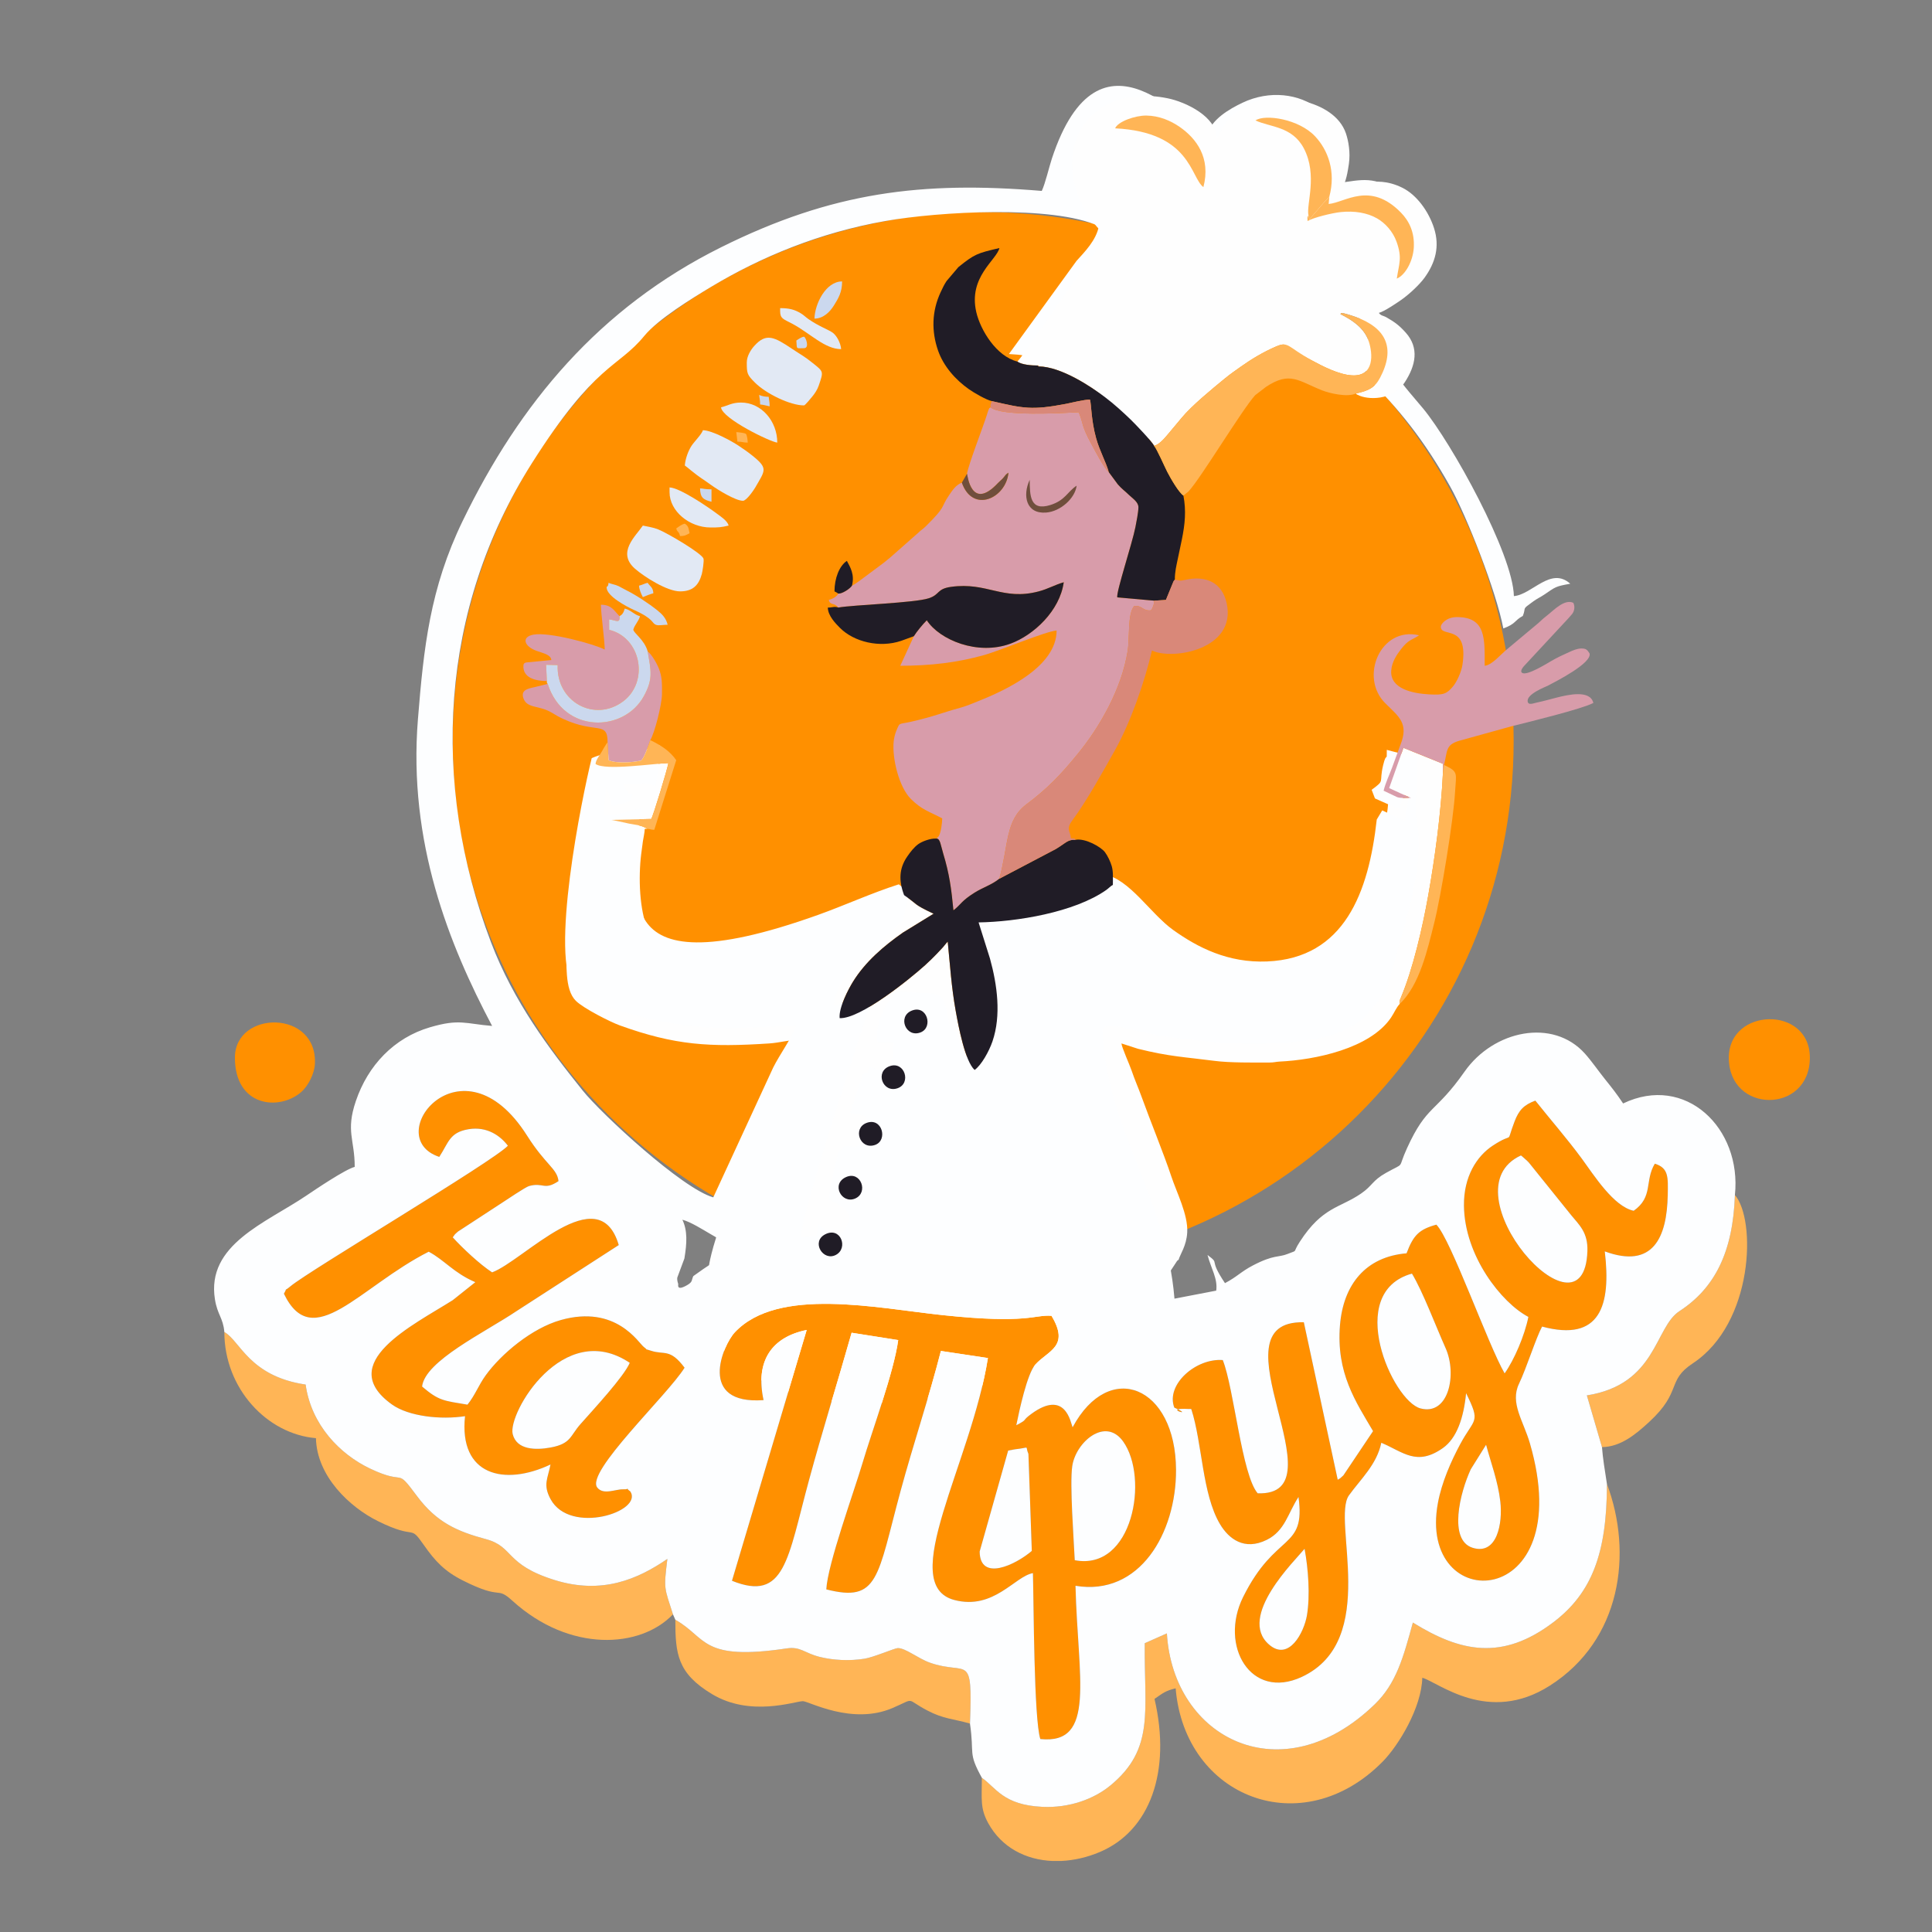 <?xml version="1.0" encoding="UTF-8"?>
<!DOCTYPE svg PUBLIC "-//W3C//DTD SVG 1.1//EN" "http://www.w3.org/Graphics/SVG/1.1/DTD/svg11.dtd">
<!-- Creator: CorelDRAW 2018 (64-Bit) -->
<svg xmlns="http://www.w3.org/2000/svg" xml:space="preserve" width="20.32mm" height="20.32mm" version="1.1"
     style="shape-rendering:geometricPrecision; text-rendering:geometricPrecision; image-rendering:optimizeQuality; fill-rule:evenodd; clip-rule:evenodd"
     viewBox="0 0 2032 2032"
     xmlns:xlink="http://www.w3.org/1999/xlink">
 <rect x="0" y="0" width="2032" height="2032" fill="#808080" stroke="none"/>
 <defs>
  <style type="text/css">
   <![CDATA[
    .fil6 {fill:#201C26}
    .fil3 {fill:#6CA3ED}
    .fil10 {fill:#6F4E3C}
    .fil9 {fill:#CBD8EE}
    .fil5 {fill:#D89CAA}
    .fil7 {fill:#D98879}
    .fil8 {fill:#E2E9F4}
    .fil4 {fill:#FDFEFF}
    .fil1 {fill:#FEFEFE}
    .fil0 {fill:#FF9000}
    .fil2 {fill:#FFB556}
   ]]>
  </style>
 </defs>
 <g id="Слой_x0020_1">
  <g id="_2207366466416">
   <path class="fil0"
         d="M1034.07 223.07c308.14,0 557.93,248.99 557.93,556.13 0,307.14 -249.79,556.14 -557.93,556.14 -308.14,0 -557.94,-249 -557.94,-556.14 0,-307.14 249.8,-556.13 557.94,-556.13z"/>
   <path class="fil1"
         d="M1469.27 838.31c-2.28,1.95 -0.58,1.35 -9.03,1.35 0,23.97 -17.85,93.89 -26.73,113.69 -3.94,8.81 -6.39,16.02 -11.17,23.93 -4.08,6.77 -9.15,15.27 -14.47,20.64 -5.94,5.99 -11.64,12.05 -19.94,15.15 -27.27,10.21 -66.16,12 -93.35,5.36 -45.16,-11.02 -55.35,-35.75 -77.29,-54.09 -11.88,-9.94 -33.24,-30.94 -46.83,-33.68 -2.59,1.4 -4.19,3.44 -6.94,5.38 -33.68,23.68 -94.81,33.52 -134.29,34.11l11.97 37.99c7.63,27.58 12,59.7 2.66,87.06 -3.77,11.04 -11.87,25.18 -18.79,30.14 -10.02,-8.92 -16.95,-45.62 -19.91,-62.17 -4.55,-25.54 -5.8,-46.82 -8.39,-72.82 -2.38,2.39 -3.51,4.38 -5.8,6.77 -2.28,2.39 -3.63,3.91 -5.85,6.23 -3.71,3.87 -7.74,7.8 -12.2,11.84 -16.51,14.93 -68.34,56.75 -89.82,55.65 -1.06,-11.05 9.27,-30.57 13.99,-38.22 13.01,-21.09 32.53,-37.74 52.56,-51.75l32.27 -19.84c-22.19,-10.51 -15.33,-8.76 -31.05,-19.58 -5.58,2.93 -13.74,5.93 -20.42,8.18l-89.45 30.89c-17.25,4.89 -27.36,8.62 -46.75,13.42 -20.68,5.12 -57.09,13.89 -78.47,10.69 -17.37,-2.61 -27.04,-8.76 -34.22,-25.95 -9.08,-21.75 -10.26,-55.3 -7.15,-80.56 0.45,-3.63 1.19,-9.04 1.77,-13.27 0.57,-4.08 1.87,-8.99 1.96,-13.09l2.86 0c-6.71,-4.03 -11.15,-3.93 -19.4,-5.52 -4.12,-0.8 -17.09,-3.95 -19.01,-3.88l42.37 -0.99c2.16,-3.45 17.07,-52.74 18.01,-58.76 -15.06,0.32 -66.03,8.18 -76.58,0.94 -1.98,2.08 -2.15,3.44 -2.84,6.6 -0.6,2.77 -1.02,5.23 -1.48,7.53 -9.72,48.78 -17.7,88.48 -23.32,139.16 -1.07,9.64 -2.91,22.47 -2.85,33.27 0.14,23.6 -2.34,50.49 9.75,62.5 8.05,8 36.39,22.33 46.3,25.9 57.85,20.84 94.13,23.12 157.51,18.91 10.42,-0.69 21.94,-3.98 32.12,-3.98l-15.61 35.55c-2.59,6.51 -4.89,11.21 -7.8,17.27 -6.58,13.67 -16.49,39.62 -23.37,53.85l-16.06 36.1c-5.73,11.35 -19.15,42.98 -22.39,54.84 -1.83,6.7 -4.09,13.17 -6.02,20.06 -6.21,22.23 -4.57,23.14 -7.6,43.55 -2.33,15.71 3.59,38.9 3.59,47.5 2.18,1.22 1.39,-0.6 1.49,2.39 5.33,3.47 12.38,20.61 43.89,41.72 53.96,36.16 135.09,34.37 198.02,21.84 5.45,-1.08 12.41,-3.13 18.31,-3.62l1 -0.94 2.01 0 2 -0.93 2.01 0c0,-1.38 -0.36,-1.09 1,-0.93 12.3,-1.1 53.36,-17.19 66.7,-22.7 43.46,-17.97 78.15,-37.92 113.96,-66.52 11.69,-9.33 24.38,-22.17 33.23,-33.98l6.75 -10.25c1.93,-2.9 0.71,-1.61 2.96,-3.32 1.48,-5.64 8.3,-14.53 9.04,-28.85 0.96,-18.64 -11.22,-41.99 -16.93,-59.32 -7.21,-21.83 -22.57,-59.57 -31.1,-83.24 -3.45,-9.59 -7.03,-17.35 -10.51,-27.61 -2.04,-6.01 -10.32,-24.31 -10.66,-28.45l17.44 5.63c33.63,8.34 48.63,8.55 80.54,12.71 15.99,2.08 40.96,1.78 57.47,1.76 5.5,-0.01 6.48,-0.81 11.01,-1.03 36.82,-1.75 94.98,-13.51 117.13,-46.33 3.49,-5.17 5.23,-10.15 9.2,-14.44 -0.91,-2.07 0.02,-3.9 1.03,-6.3 13.04,-30.85 22.93,-74.64 28.72,-106.97 7.24,-40.41 13.51,-87.26 15.57,-129.06l0.05 -10.06 -41.56 -16.81 -15.02 42.32c7.03,3.09 16.13,7.73 22.93,10.23 -5.18,0.15 -10.83,0.64 -14.73,-0.79z"/>
   <path class="fil2"
         d="M1032.69 1869.83c0,22.27 -2.01,31.77 6.59,47.51 14.15,25.88 39.58,38.71 67.54,39.95l9.08 0c13.55,-0.59 27.46,-3.77 40.79,-9.4 52.82,-22.32 75.38,-84.65 57.58,-161.06 7.99,-5.35 10.9,-8.48 22.23,-11.12 9.59,115.21 133.33,162.96 217.82,77 16.78,-17.06 40.89,-56.92 41.58,-88.12 16.55,4.42 69.1,49.81 134.25,8.25 75.11,-47.91 87.37,-139.21 59.96,-212.06 -0.01,72.45 -15.73,114.63 -56.25,145.37 -53.79,40.81 -97.72,31.44 -147.85,0.38 -10.07,36.8 -17.49,64.07 -40.07,85.94 -97.7,94.66 -212.07,36.22 -218.66,-74.56l-23.27 10.35c-0.76,71.28 10.83,110.78 -35.98,149.49 -17.51,14.48 -43.42,23.94 -71.67,22.61 -41.29,-1.93 -48.73,-20.16 -63.67,-30.53z"/>
   <path class="fil2"
         d="M707.8 1697.89c-9.17,-28.69 -9.84,-26 -5.89,-58.28 -30.99,21.27 -68.68,37.74 -118.58,22.2 -52.45,-16.33 -42.7,-35.05 -72.07,-42.95 -30.83,-8.29 -52.22,-17.86 -72.85,-45.59 -23.41,-31.46 -9.79,-9.96 -49.11,-28.65 -31.93,-15.17 -61.96,-46.11 -67.85,-88.4 -59.51,-8.76 -69.01,-46.24 -85.49,-55.26 0,59.42 44.94,107.37 96.34,111.64 0.9,40.2 35.63,72.55 64.85,87.09 42.32,21.06 32.58,2.28 48.71,25.41 11.69,16.75 21.77,27.53 40.73,37.08 43.16,21.77 34.39,5.17 52.52,21.61 59.81,54.24 134.29,50.19 168.69,14.1z"/>
   <path class="fil2"
         d="M1020.18 1812.77c2.73,-76.33 -2.14,-50.1 -41.99,-63.99 -12.56,-4.37 -25.81,-15.57 -33.97,-15.37 -3.35,0.09 -25.28,9.62 -34.93,11.16 -15.73,2.5 -33.05,1.68 -47.45,-1.99 -15.91,-4.05 -19.87,-11.02 -34.34,-8.86 -90.6,13.49 -83.64,-11.21 -117.21,-30.16 0,35.79 2.09,56.23 38.46,78.16 40.46,24.41 86.85,7.69 95.64,7.51 6.01,-0.13 51.63,25.56 94.35,7.19 25.27,-10.87 12.55,-9.89 36.97,2.8 16.83,8.75 26.55,8.46 44.47,13.55z"/>
   <path class="fil2"
         d="M1684.9 1522.02c19.71,-0.26 35.54,-13.49 49.64,-26.48 35.01,-32.24 17.97,-43.23 45.85,-61.61 64.24,-42.36 66.76,-151.32 44.32,-177.02 -2.02,59.95 -21.21,97.98 -58.42,122.15 -26.04,16.92 -23.89,76.99 -97.28,88.56l15.89 54.4z"/>
   <path class="fil3"
         d="M1371.03 215.13c2.69,8.36 -1.56,1.58 8.76,-6.92 28.48,-52.89 -18.83,-97.13 -70.45,-85.48 0.92,0.59 2.33,0.25 2.89,1.53l12.66 3.67c58.14,12.34 55.93,47.89 46.14,87.2z"/>
   <path class="fil0"
         d="M1372.1 1628.97c3.89,20.99 5.99,49 2.5,69.93 -3,17.93 -19.03,48.98 -39.91,30.76 -33.59,-29.3 27.42,-88.4 37.41,-100.69zm190.91 -109.43c5.03,18.89 12.46,38.25 14.96,59.72 2.64,22.63 -3.29,56.8 -29.18,48.62 -25.61,-8.09 -13.31,-58.01 -1.83,-82.65l16.05 -25.69zm-77.99 -180.02c11.41,18.82 25.1,55.38 35.38,78.32 12.3,27.44 3.36,71.43 -26.45,63.45 -29.44,-7.88 -80.27,-121.93 -8.93,-141.77zm114.64 -124.27c0.79,0.52 1.74,1.39 2.19,1.79l4.17 3.7c0.56,0.55 1.35,1.36 1.91,1.94l44.63 55.44c8.51,10.35 17.7,18.23 17.01,37.83 -3.63,102.73 -150.52,-63.73 -69.91,-100.7zm7.82 169.81c-3.78,19.3 -14.89,45.2 -24.97,59.39 -17.5,-30.21 -56.47,-140.88 -71.79,-156.41 -18.18,4.98 -24.24,11.14 -31.36,30.14 -42.62,3.54 -66.51,32.49 -70.03,75.67 -4.1,50.23 16.59,80.4 34.8,111.34l-31.2 46.55c-4.43,4.04 -2.33,2.35 -5.96,4.59l-35.65 -165.63c-99.71,-2.35 41.74,183.16 -48.55,179.88 -16.74,-19.53 -24.82,-110.12 -36.7,-140.13 -28.27,-2.17 -60.18,25.83 -50.99,49.99 23.88,10.71 -15.16,-0.16 15.36,1.48 0.49,0.02 1.72,-0.13 2.52,0.12 11.68,36.06 11.28,89.23 30.21,121.02 9.15,15.36 25.48,28.18 49.13,16.5 19.27,-9.51 22.16,-27.89 33.4,-45.1 7.74,56.3 -24.03,36.18 -58.28,105.3 -25.32,51.09 8.03,108.87 61.68,83.97 82.64,-38.36 31.25,-165.31 49.67,-190.98 12.11,-16.88 29.27,-32.34 34.04,-55.32 23.15,9.76 37.12,24.94 64.63,5.66 14.85,-10.41 22.05,-32.04 24.53,-57.8 15.81,31.94 8.79,25.63 -6.28,53.8 -9.65,18.03 -19.31,39.95 -23.32,61.46 -22.43,120.06 148.48,115.36 96.72,-62.54 -6.9,-23.74 -21.16,-42.41 -11.47,-62.62 7.99,-16.67 17.64,-47.78 24.28,-60.16 61.4,16.51 72.67,-22.37 65.95,-79.07 50.88,18.75 65.4,-14.84 66.21,-59.3 0.34,-18.8 1.05,-28.37 -13.58,-32.95 -10.96,18.17 -1.37,34.81 -22.23,49.53 -21.07,-4.42 -41.8,-37.44 -54.48,-54.72 -15.45,-21.05 -33.43,-41.58 -48.95,-61.13 -12.07,4.46 -17.32,9.97 -21.9,22.01 -9.98,26.2 1.13,9.53 -22.9,25.34 -16.73,11.02 -30.62,32.39 -30.29,63.09 0.56,53.08 39.69,102.33 67.75,117.03z"/>
   <path class="fil0"
         d="M1065.07 1524.76c0.56,-0.08 1.79,-0.36 2.41,-0.42 17.18,-1.87 10.1,-4.35 14.18,4.8l3.55 102.05c-17.27,14.77 -54.55,32.61 -54.84,0.63l29.97 -106.14 4.73 -0.92zm65.31 116.2c-1.05,-22.41 -5.36,-79.72 -2.65,-98.79 3.56,-25.17 34.67,-52.4 53.52,-26.11 27.46,38.31 10.26,136.6 -50.87,124.9zm-327.3 -168.38c-9.01,-41.47 8.92,-66.38 45.37,-73.77l-78.59 263.79c55.87,22.53 58.48,-22.97 80.99,-105.77 14.05,-51.71 30.3,-103.7 44.85,-155.11l49 7.73c-4.62,33.99 -27.2,94.37 -37.6,129.51 -8.83,29.85 -36.73,106.44 -38.02,132.68 55.28,14.19 53.49,-12.76 78.15,-103.65 13.37,-49.26 29.67,-97.54 42.36,-147.11l49.45 7.45c-17.28,109.84 -96.58,238.4 -35.26,254.5 41.41,10.87 63.69,-25.09 82.61,-28.27 0.91,31.55 0.94,153.14 7.78,174.51 59.04,6.11 39.32,-63.95 36.99,-161.21 67.43,11.28 106,-55.54 105.74,-121.92 -0.36,-88.04 -70.15,-116.72 -108.79,-44.74 -2.04,-4.9 -7.45,-40.28 -43.19,-14.26 -11.31,8.24 -2.71,5.14 -16.03,12.08 3.09,-15.21 11.45,-54.21 19.95,-63.73 13.27,-14.87 36.71,-18.81 17.09,-51.38 -18.45,-1.36 -24.39,8.8 -114.06,-0.67 -69.36,-7.31 -173.32,-30.27 -218.87,17.89 -12.95,13.7 -39.72,76.55 30.08,71.45z"/>
   <path class="fil0"
         d="M662.35 1433.37c-6.08,14.44 -37.76,48.52 -51.91,64.54 -10.9,12.35 -9.8,20.49 -31.19,24.49 -15.87,2.97 -35.89,2.62 -40.01,-14.09 -5.4,-21.91 53.07,-121.88 123.11,-74.94zm-200.34 -216.61c9.85,-14.99 10.66,-25.78 30.81,-29.1 19.77,-3.26 33.71,7.26 41.35,17.37 -15.1,16.28 -208.98,131.37 -228.4,147.6 -8.7,7.26 -2.47,-0.19 -7.16,8.04 30.35,63.14 79.43,-7.31 152.28,-44.19 16.33,8.59 26.54,22.51 49.04,32.05l-23.74 18.91c-41.22,26.12 -124.67,66.17 -64.01,109.69 17.82,12.78 51.77,16.22 76.92,12.34 -6.64,62.34 41.23,73.81 89.88,50.82 -2.65,14.6 -8.3,21.06 0.12,36.51 20.61,37.86 97.48,13.14 83.9,-8.09 -8.09,-5.95 2.92,-2.03 -7.79,-2.31 -7.97,-0.21 -20.51,6.27 -26.99,-1.81 -12.87,-16.06 73.82,-97.15 91.79,-126.1 -15.48,-20.61 -21.24,-13.2 -35.22,-17.83 -8.72,-2.9 -1.68,0.52 -7.67,-3.98 -5.53,-4.15 -29.08,-44.74 -87.38,-28.3 -30.46,8.59 -62.69,35.69 -78.9,58.12 -7.68,10.62 -11.07,20.83 -19.19,30.86 -25.24,-4.26 -29.99,-3.91 -47.72,-19.07 3.03,-26.93 65.71,-56.76 99.4,-79.37l107.44 -69.42c-20.92,-71.39 -100.37,16.7 -133.18,28.71 -12.61,-8.11 -31.67,-25.97 -41.41,-36.83 2.77,-3.71 0.94,-2.03 5.5,-6.09l47.21 -30.82c3.62,-2.33 23.93,-16.06 27.54,-17.05 15.23,-4.17 15.72,4.98 30.98,-5.17 -1.48,-13.37 -13.34,-16.73 -33.11,-47.92 -68.52,-108.04 -154.92,1.68 -92.29,22.43z"/>
   <path class="fil0" d="M1818.3 1112.38c0,59.38 85.23,59.38 85.23,0 0,-54.99 -85.23,-52.79 -85.23,0z"/>
   <path class="fil0"
         d="M247.07 1112.38c0,51.7 46.43,56.25 69.63,36.28 7.57,-6.5 13.92,-19.53 14.47,-29.28 3.28,-57.76 -84.1,-57.16 -84.1,-7z"/>
   <path class="fil4"
         d="M803.08 1472.58c-69.8,5.1 -43.03,-57.75 -30.08,-71.45 45.55,-48.16 149.51,-25.2 218.87,-17.89 89.67,9.47 95.61,-0.69 114.06,0.67 19.62,32.57 -3.82,36.51 -17.09,51.38 -8.5,9.52 -16.86,48.52 -19.95,63.73 13.32,-6.94 4.72,-3.84 16.03,-12.08 35.74,-26.02 41.15,9.36 43.19,14.26 38.64,-71.98 108.43,-43.3 108.79,44.74 0.26,66.38 -38.31,133.2 -105.74,121.92 2.33,97.26 22.05,167.32 -36.99,161.21 -6.84,-21.37 -6.87,-142.96 -7.78,-174.51 -18.92,3.18 -41.2,39.14 -82.61,28.27 -61.32,-16.1 17.98,-144.66 35.26,-254.5l-49.45 -7.45c-12.69,49.57 -28.99,97.85 -42.36,147.11 -24.66,90.89 -22.87,117.84 -78.15,103.65 1.29,-26.24 29.19,-102.83 38.02,-132.68 10.4,-35.14 32.98,-95.52 37.6,-129.51l-49 -7.73c-14.55,51.41 -30.8,103.4 -44.85,155.11 -22.51,82.8 -25.12,128.3 -80.99,105.77l78.59 -263.79c-36.45,7.39 -54.38,32.3 -45.37,73.77zm-73.87 -130.44c-2.09,4.21 -0.38,5.91 -6.28,9.37 -12.32,7.21 -9.2,-1.02 -9.64,-1.23 -0.32,-1.01 -1.39,-3.91 -0.91,-6.67l7.45 -20c2.68,-16.19 3.37,-29.3 -2.13,-40.76 8.94,2.39 21.27,10.27 29.46,15.01l21.1 12.25c7.6,4.62 3.25,1.32 8.73,6.09 -17.55,4.09 -34.94,16.71 -47.78,25.94zm878.27 42.92c-28.06,-14.7 -67.19,-63.95 -67.75,-117.03 -0.33,-30.7 13.56,-52.07 30.29,-63.09 24.03,-15.81 12.92,0.86 22.9,-25.34 4.58,-12.04 9.83,-17.55 21.9,-22.01 15.52,19.55 33.5,40.08 48.95,61.13 12.68,17.28 33.41,50.3 54.48,54.72 20.86,-14.72 11.27,-31.36 22.23,-49.53 14.63,4.58 13.92,14.15 13.58,32.95 -0.81,44.46 -15.33,78.05 -66.21,59.3 6.72,56.7 -4.55,95.58 -65.95,79.07 -6.64,12.38 -16.29,43.49 -24.28,60.16 -9.69,20.21 4.57,38.88 11.47,62.62 51.76,177.9 -119.15,182.6 -96.72,62.54 4.01,-21.51 13.67,-43.43 23.32,-61.46 15.07,-28.17 22.09,-21.86 6.28,-53.8 -2.48,25.76 -9.68,47.39 -24.53,57.8 -27.51,19.28 -41.48,4.1 -64.63,-5.66 -4.77,22.98 -21.93,38.44 -34.04,55.32 -18.42,25.67 32.97,152.62 -49.67,190.98 -53.65,24.9 -87,-32.88 -61.68,-83.97 34.25,-69.12 66.02,-49 58.28,-105.3 -11.24,17.21 -14.13,35.59 -33.4,45.1 -23.65,11.68 -39.98,-1.14 -49.13,-16.5 -18.93,-31.79 -18.53,-84.96 -30.21,-121.02 -0.8,-0.25 -2.03,-0.1 -2.52,-0.12 -30.52,-1.64 8.52,9.23 -15.36,-1.48 -9.19,-24.16 22.72,-52.16 50.99,-49.99 11.88,30.01 19.96,120.6 36.7,140.13 90.29,3.28 -51.16,-182.23 48.55,-179.88l35.65 165.63c3.63,-2.24 1.53,-0.55 5.96,-4.59l31.2 -46.55c-18.21,-30.94 -38.9,-61.11 -34.8,-111.34 3.52,-43.18 27.41,-72.13 70.03,-75.67 7.12,-19 13.18,-25.16 31.36,-30.14 15.32,15.53 54.29,126.2 71.79,156.41 10.08,-14.19 21.19,-40.09 24.97,-59.39zm-930.36 31.62c5.99,4.5 -1.05,1.08 7.67,3.98 13.98,4.63 19.74,-2.78 35.22,17.83 -17.97,28.95 -104.66,110.04 -91.79,126.1 6.48,8.08 19.02,1.6 26.99,1.81 10.71,0.28 -0.3,-3.64 7.79,2.31 13.58,21.23 -63.29,45.95 -83.9,8.09 -8.42,-15.45 -2.77,-21.91 -0.12,-36.51 -48.65,22.99 -96.52,11.52 -89.88,-50.82 -25.15,3.88 -59.1,0.44 -76.92,-12.34 -60.66,-43.52 22.79,-83.57 64.01,-109.69l23.74 -18.91c-22.5,-9.54 -32.71,-23.46 -49.04,-32.05 -72.85,36.88 -121.93,107.33 -152.28,44.19 4.69,-8.23 -1.54,-0.78 7.16,-8.04 19.42,-16.23 213.3,-131.32 228.4,-147.6 -7.64,-10.11 -21.58,-20.63 -41.35,-17.37 -20.15,3.32 -20.96,14.11 -30.81,29.1 -62.63,-20.75 23.77,-130.47 92.29,-22.43 19.77,31.19 31.63,34.55 33.11,47.92 -15.26,10.15 -15.75,1 -30.98,5.17 -3.61,0.99 -23.92,14.72 -27.54,17.05l-47.21 30.82c-4.56,4.06 -2.73,2.38 -5.5,6.09 9.74,10.86 28.8,28.72 41.41,36.83 32.81,-12.01 112.26,-100.1 133.18,-28.71l-107.44 69.42c-33.69,22.61 -96.37,52.44 -99.4,79.37 17.73,15.16 22.48,14.81 47.72,19.07 8.12,-10.03 11.51,-20.24 19.19,-30.86 16.21,-22.43 48.44,-49.53 78.9,-58.12 58.3,-16.44 81.85,24.15 87.38,28.3zm702.67 -1208.47c7.46,9.38 -8.98,11.91 16.05,3.01 12.88,-4.58 1.75,-2.36 13.3,-4.15 12.84,-0.71 24.75,-5.2 38.05,1.17 43.97,21.06 28.25,70.78 9.59,80.29 14.23,-36.47 7.84,-81.53 -45.03,-75.1 -0.97,0.77 -1.3,2 -7.33,4.65l-21.37 7.5c-13.16,5.7 -13.02,10.42 -26.6,11.49l12.26 -19.96c0.33,-1.38 1.55,-1.32 2.32,-1.98 9.79,-39.31 12,-74.86 -46.14,-87.2l-12.66 -3.67c-0.56,-1.28 -1.97,-0.94 -2.89,-1.53 51.62,-11.65 98.93,32.59 70.45,85.48zm-122.07 -22.84c-25.51,-13.25 -17.51,-57.07 -84.89,-57.97 22.86,-28.36 94.67,21.69 84.89,57.97zm-1021.76 1215.59c16.48,9.02 25.98,46.5 85.49,55.26 5.89,42.29 35.92,73.23 67.85,88.4 39.32,18.69 25.7,-2.81 49.11,28.65 20.63,27.73 42.02,37.3 72.85,45.59 29.37,7.9 19.62,26.62 72.07,42.95 49.9,15.54 87.59,-0.93 118.58,-22.2 -3.95,32.28 -3.28,29.59 5.89,58.28l2.49 5.67c33.57,18.95 26.61,43.65 117.21,30.16 14.47,-2.16 18.43,4.81 34.34,8.86 14.4,3.67 31.72,4.49 47.45,1.99 9.65,-1.54 31.58,-11.07 34.93,-11.16 8.16,-0.2 21.41,11 33.97,15.37 39.85,13.89 44.72,-12.34 41.99,63.99 4.82,33.08 -2.39,29.99 12.51,57.06 14.94,10.37 22.38,28.6 63.67,30.53 28.25,1.33 54.16,-8.13 71.67,-22.61 46.81,-38.71 35.22,-78.21 35.98,-149.49l23.27 -10.35c6.59,110.78 120.96,169.22 218.66,74.56 22.58,-21.87 30,-49.14 40.07,-85.94 50.13,31.06 94.06,40.43 147.85,-0.38 40.52,-30.74 56.24,-72.92 56.25,-145.37 -2.1,-13.31 -4.46,-27.99 -5.21,-38.76l-15.89 -54.4c73.39,-11.57 71.24,-71.64 97.28,-88.56 37.21,-24.17 56.4,-62.2 58.42,-122.15 7.4,-70.44 -52.11,-127.77 -117.58,-96.35 -6.97,-10.41 -11.16,-15.66 -19.01,-25.46 -6.71,-8.37 -14.2,-19.2 -21.19,-26.99 -33.61,-37.52 -96.02,-24.63 -126.61,19.05 -30.77,43.94 -39.46,34.45 -60.44,80.37 -10.7,23.43 -0.89,14.14 -22.13,26.04 -14.69,8.23 -14.02,13.4 -26.35,21.83 -22.54,15.41 -40.43,13.76 -64.3,50.58 -8.42,12.98 -1,8.05 -13.02,12.92 -9.28,3.75 -14.11,0.45 -36.21,11.96 -12.87,6.71 -16.37,11.75 -29.49,18.69 -18.48,-27.6 -4.2,-18.96 -18.38,-29.65 3.86,14.56 10.92,24.94 9.17,37.52l-43.91 8.45c-8.71,-107.82 -72.27,-179.43 -75.71,-283.11 5.7,-10.65 36.16,4.31 75.32,8.7 32.75,3.67 56.81,6.61 90.59,6.15 113.93,-1.55 110.64,-36.21 132.96,-53.82 10.06,-48.52 40.82,-121.96 32.24,-176.27 -4.9,-22.43 2.44,-47.11 -0.46,-70.56l-31.63 -8.29c0.11,14.36 -0.19,0.74 -3.86,16.19 -4.59,19.34 2.48,15.11 -12.06,25.82l3.48 9.07 24.98 11.1c1.67,-4.04 2.56,-7.75 3.93,-10.74 4.71,-10.25 2.4,-5.28 8.05,-10.06l-5.5 33.19 -23.83 -10.89 -5.75 9.61c-8.48,76.55 -33.9,145.84 -115.33,149.26 -41.07,1.72 -73.09,-14.73 -98.89,-33.2 -24.14,-17.3 -45.44,-53.4 -72.96,-58.65 -24.33,23.47 -89.82,35.67 -134.86,35.23 -0.26,19.34 36.59,111.93 -8.1,157.65 -7.62,-7.76 -8.19,-16.18 -11.81,-25.83 -11.31,-11.93 -6.28,-8.06 -10.01,-22.42 -6.76,-26.03 -9.01,-16.4 -52.3,-21.53l-11.6 14.31c-4.57,8.33 -9.82,21.34 -9.74,32.03l0.47 7.04 6.77 -0.01 10.33 0.23c-0.13,10.92 -1.47,16.66 -2,23.55 -7.32,8.99 15.62,8.67 -11.96,6.17 -0.15,-0.01 -7.7,-2.83 -11.92,-3.58 -1.86,11.01 -3.11,3.81 -7.06,8.68l-12.79 39.69c0.34,0.05 9.02,1.16 9.82,1.48 13.55,5.39 1.7,-3.9 8.21,6.84l-3.46 21.67c-6.48,5.43 -0.45,0.64 -9.1,5.97l-10.87 -1.46 -7.23 7.34 -7.68 32.05 -2.11 17.05c7.4,4.08 33.95,11.45 13.37,36.13l-8.37 3.21 -5.99 -6.15c-0.99,-0.64 -2.28,-1.39 -3,-1.87 -0.67,-0.45 -2.09,-1.38 -2.76,-1.83 -0.74,-0.5 -3.59,-2.68 -4.51,-3.5 -2.08,15.4 1.31,12.61 -18.43,13.78 4.36,-41.33 80.05,-263.86 79.48,-266.06 -14.65,6.98 -28.51,20.18 -44.79,22.43 5.51,-43.07 50.77,-63.87 72.52,-89.86l7.21 -28.76 -11.2 -8.95c-28.31,9 -57.16,22.22 -84.88,32.13 -234.03,83.71 -186.11,-35.19 -189.26,-91.33l3.13 -21.28c-12.37,3.65 -23.75,7.97 -39.79,7.47l3.19 -30.52 5.95 21.49 18.43 -5.14c7.37,-18.51 3.54,0.39 -2.62,-11.3 -0.52,-1 -1.88,-1.53 -2.33,-3.79 -0.5,-2.51 -1.77,-2.79 -2.46,-4.29 22.56,4.21 16.44,-3.99 34.66,3.36l2.32 -13.55 2.21 -29.4c-12.54,2.6 -24.76,8.21 -35.8,9.21 -17.65,1.59 -18.11,-3.37 -35.78,4.23 -10.47,42.06 -44.58,210.12 -18.12,243.25 12.71,15.92 78.22,31.88 104.84,35.96 52.62,8.07 76.5,3.4 128.23,2.34 -3.45,11.07 -17.26,30.17 -24.06,43.86l-63.02 136.53c-32.52,-9.08 -117.55,-87.65 -137.41,-112.42 -35.19,-43.87 -72.61,-93.28 -96.35,-155.8 -63.81,-168.05 -53.92,-350.89 42.95,-503.86 67.02,-105.84 90.25,-99.79 118.26,-133.97 14.42,-17.61 50.52,-39.71 70.47,-51.69 52.02,-31.23 113.6,-56.87 182.97,-69.13 56.02,-9.9 176.55,-16.95 224.68,5.39 -2.87,14.98 -15.05,27.16 -23.51,36.54l-71.13 97.97c14.08,0.98 18.08,0.6 26.94,7.72 47.4,5.54 98.25,58.58 117.72,82.83 8.84,-5.94 21.45,-23.64 30.29,-32.78 24.65,-25.5 66.81,-61.94 104.18,-74.76 10.63,7.02 98.72,68.43 89.54,5.07 -3.63,-25.05 -23.43,-28.97 -32.85,-37.37 16.81,-8.24 30.17,5.61 36.98,17.55 9.88,17.33 2.25,36.02 3.03,55.58 33.54,32.85 60.7,66.2 88.61,116.13 16.94,30.32 48.36,110.08 55.56,148.63 13.68,-5.05 11.14,-8.07 20.53,-13.18 4.03,-10.2 -2.08,-5.77 11.22,-15.45 3.51,-2.56 7.41,-4.33 11.2,-6.89 12.25,-8.26 11.5,-8.63 27.47,-11.5 -20.52,-18.42 -40.05,11.4 -59.3,13.01 -0.99,-44.45 -65.52,-161.05 -95.46,-197.29 -5.84,-7.08 -23.38,-26.96 -26.5,-33.04 -8.98,-17.47 8.09,-21.67 -5.25,-46.34 -9.64,-17.84 -19.39,-17.41 -28.43,-30.91 43.74,-10.19 90.29,-85.2 25.93,-122.28 -23.1,-13.32 -37.96,-5.8 -62.99,-3.72 33.2,-69.18 -35.87,-112.41 -92.75,-85.33 -13.92,6.63 -32.69,17.52 -36.95,33.45 -20.16,-5.38 -113.2,-127.34 -163.57,25.42 -2.81,8.51 -6.89,26.15 -10.59,33.88 -126.03,-10.49 -220.35,1.1 -337.26,59.26 -128.1,63.72 -211.87,164.18 -271.78,287.78 -34.47,71.11 -41.01,133.29 -47.09,208.61 -10.44,129.36 32.74,237.01 78.03,322.6 -28.38,-2.36 -34.33,-7.7 -65.32,1.39 -37.82,11.08 -65.29,40.07 -78.01,77.63 -10.82,31.96 -1.19,40.15 -1.19,69.21 -10.12,2.7 -40.88,23.47 -51.13,30.39 -42.31,28.57 -105.11,51.35 -95.88,108.94 2.63,16.39 8.57,19.24 9.9,34.37z"/>
   <path class="fil4"
         d="M1130.38 1640.96c61.13,11.7 78.33,-86.59 50.87,-124.9 -18.85,-26.29 -49.96,0.94 -53.52,26.11 -2.71,19.07 1.6,76.38 2.65,98.79z"/>
   <path class="fil4"
         d="M1599.66 1215.25c-80.61,36.97 66.28,203.43 69.91,100.7 0.69,-19.6 -8.5,-27.48 -17.01,-37.83l-44.63 -55.44c-0.56,-0.58 -1.35,-1.39 -1.91,-1.94l-4.17 -3.7c-0.45,-0.4 -1.4,-1.27 -2.19,-1.79z"/>
   <path class="fil4"
         d="M1485.02 1339.52c-71.34,19.84 -20.51,133.89 8.93,141.77 29.81,7.98 38.75,-36.01 26.45,-63.45 -10.28,-22.94 -23.97,-59.5 -35.38,-78.32z"/>
   <path class="fil4"
         d="M662.35 1433.37c-70.04,-46.94 -128.51,53.03 -123.11,74.94 4.12,16.71 24.14,17.06 40.01,14.09 21.39,-4 20.29,-12.14 31.19,-24.49 14.15,-16.02 45.83,-50.1 51.91,-64.54z"/>
   <path class="fil4"
         d="M1060.34 1525.68l-29.97 106.14c0.29,31.98 37.57,14.14 54.84,-0.63l-3.55 -102.05c-4.08,-9.15 3,-6.67 -14.18,-4.8 -0.62,0.06 -1.85,0.34 -2.41,0.42l-4.73 0.92z"/>
   <path class="fil4"
         d="M1372.1 1628.97c-9.99,12.29 -71,71.39 -37.41,100.69 20.88,18.22 36.91,-12.83 39.91,-30.76 3.49,-20.93 1.39,-48.94 -2.5,-69.93z"/>
   <path class="fil4"
         d="M1546.96 1545.23c-11.48,24.64 -23.78,74.56 1.83,82.65 25.89,8.18 31.82,-25.99 29.18,-48.62 -2.5,-21.47 -9.93,-40.83 -14.96,-59.72l-16.05 25.69z"/>
   <path class="fil1"
         d="M1070.08 380.25c4.4,3.46 15.27,4.17 21.17,4.17 1.37,-0.22 1,-0.49 1,0.94 24.03,0.22 55.7,21.62 69.88,32.31 9.85,7.43 19.05,15.92 27.3,23.85 3.74,3.59 22.53,23.1 24.33,27.32 5.75,-1.08 12,-9.02 15.75,-13.46 4.59,-5.42 8.82,-10.47 13.26,-15.85 10.69,-12.97 32.13,-30.48 45.65,-41.58 5.41,-4.45 10.52,-7.94 16.74,-12.37 10.86,-7.72 23.52,-15.4 37.04,-21.18 13.22,-5.65 11.72,0.42 37.24,14.45 11.34,6.24 28.8,15.26 42.66,15.96 23.73,1.2 21.81,-22.95 17.44,-35.98 -4.73,-14.13 -17.72,-22.48 -29.8,-28.48 1.72,-1.05 -1.86,-1.27 3.85,-0.77 0.41,0.04 3.39,0.91 3.97,1.1 2.82,0.87 5.58,1.69 8.32,2.69 31.68,11.46 42.31,32.44 25.53,64.1 -5.45,10.28 -11.89,13.43 -25.26,16.38 1.78,1.83 -0.32,0.28 1.94,1.48 10.17,5.41 36.66,6.38 49.62,-13.6 11.13,-17.18 15.27,-35.72 0.84,-51.83 -6.82,-7.6 -11.44,-11.03 -20.1,-16.01 -3.9,-2.24 -5.82,-1.51 -8.23,-4.8 5.44,-1.27 19.64,-10.92 24.06,-14.04 7.61,-5.38 18.66,-15.53 24.08,-23.06 11.33,-15.74 16.11,-32.71 9.9,-52.06 -5.52,-17.21 -18.03,-35.04 -33.61,-42.61 -30.31,-14.71 -51.52,0.81 -62.54,3.38 3.04,-13.03 4.07,-10.88 6.62,-28.49 1.67,-11.49 -0.32,-23.75 -3.2,-32.11 -12.54,-36.29 -74.54,-43.51 -100.03,-31.04 -16.2,7.93 -24.69,14.98 -32.39,30.79 -0.66,1.37 -0.73,1.61 -1.33,2.69l-2.02 2.99c0,-22.45 -32.09,-38.29 -52.04,-42.24 -89.34,-17.68 -129.15,64.87 -76.74,131.94 4.31,5.51 6.87,7.86 12.46,11.61 -1.13,4.26 -19.59,28.87 -22.65,33.5l-35.22 50.04c-4.23,5.64 -7.3,10.77 -11.6,16.47 -6.94,9.21 -16.15,24.37 -23.4,32.85 -0.1,0.12 -0.33,0.37 -0.49,0.55z"/>
   <path class="fil5"
         d="M1017.05 498.24c0.49,1.11 4.38,39.95 32.52,9.83 1.78,-1.91 3.77,-3.31 5.58,-5.42 2.09,-2.44 2.87,-4.11 5.5,-5.46 -2.41,26.65 -37.49,43.29 -49.02,10.45 -6.55,2.57 -10.03,8.21 -13.85,13.83 -8.7,12.8 -2.16,10.46 -24.08,32.08 -2.86,2.82 -4.7,3.66 -7.56,6.48l-29.31 25.85c-2.86,2.22 -4.5,3.91 -7.73,6.31l-24.14 17.97c-3.21,2.15 -5.53,4.24 -8.91,5.81 -2.03,3.26 -10.42,8.7 -14.36,8.36 -1.69,3.33 -6.14,5.65 -10.03,6.69 1.66,6.21 5.77,2.38 10.03,7.96 16.4,-2.88 80.27,-4.79 95.35,-9.8 11.66,-3.89 8.15,-9.87 23.21,-11.95 38.28,-5.3 54.21,14.74 92.09,4.81 10.03,-2.63 17.68,-7.2 26.46,-9.64 -4.12,30 -31.57,55.53 -55.82,64.5 -34.9,12.91 -74.92,-4.04 -88.23,-24.53 -3.88,3.79 -11.02,12.44 -13.6,16.77l-14.29 31.09c31.16,0 60.26,-3.28 88.83,-11.44 16.47,-4.71 63.91,-24.7 75.61,-25.67 0,37.84 -52.93,62.58 -82.21,74.23 -6.3,2.5 -12.13,5.13 -19.06,7.02 -19.37,5.28 -27.5,9.18 -51.53,14.65 -14.19,3.24 -11.84,0.22 -15.98,10.1 -1.19,2.86 -2.24,7.42 -2.56,10.48 -1.86,17.89 5.53,48.3 18.17,60.82 11.58,11.47 18.98,12.97 32.85,20.31 0,4.62 -1.34,15.61 -3.93,19.14l-2.09 2.09c3.93,0 4.38,6.9 7.08,15.79 6.48,21.37 8.53,36.82 10.73,59.61l1.37 -0.97c6.93,-5.81 7.5,-9.13 20.84,-17.52 8.66,-5.46 18.22,-8.29 26.01,-14.64 9.91,-35.28 6.14,-61.44 28.53,-78.25 22.91,-17.2 36.41,-31.56 54.11,-53.22 23.41,-28.63 45.95,-68.3 52.36,-107.8 2.27,-14.02 -0.31,-38.85 6.82,-47.52 8.6,-1.15 8.7,5.43 17.74,4.47 1.83,-2.47 3.03,-5.49 3.62,-10.15l-39.07 -3.45c-1.29,-5.59 15.69,-56.55 19.1,-73.94 0.98,-4.97 3.12,-15.89 3.15,-20.77 0.03,-5.6 -6.03,-9.24 -9.83,-12.94 -4.37,-4.27 -7.68,-6.42 -11.84,-11.22l-9.48 -12.84c-5.53,-5.22 -14.01,-21.68 -18.28,-29.55 -10.82,-19.93 -8.36,-20.98 -12.67,-31.72l-0.88 -1.72c-18.05,0.91 -81.32,4.56 -92.51,-5.21 -2.56,2.16 -0.53,-0.72 -2.42,3.36 -0.46,1 -1.1,3.4 -1.46,4.54 -4.44,13.91 -18.99,51.1 -20.93,61.94z"/>
   <path class="fil6"
         d="M950.87 941.45c15.72,10.82 8.86,9.07 31.05,19.58l-32.27 19.84c-20.03,14.01 -39.55,30.66 -52.56,51.75 -4.72,7.65 -15.05,27.17 -13.99,38.22 21.48,1.1 73.31,-40.72 89.82,-55.65 4.46,-4.04 8.49,-7.97 12.2,-11.84 2.22,-2.32 3.57,-3.84 5.85,-6.23 2.29,-2.39 3.42,-4.38 5.8,-6.77 2.59,26 3.84,47.28 8.39,72.82 2.96,16.55 9.89,53.25 19.91,62.17 6.92,-4.96 15.02,-19.1 18.79,-30.14 9.34,-27.36 4.97,-59.48 -2.66,-87.06l-11.97 -37.99c39.48,-0.59 100.61,-10.43 134.29,-34.11 2.75,-1.94 4.35,-3.98 6.94,-5.38 0,-7.37 0.51,-13.59 -1.16,-19.62 -1.28,-4.58 -4.39,-11.09 -7.23,-14.83 -4.11,-5.41 -20.38,-14.77 -30.71,-12.96 -8.67,-0.21 -9.25,2.62 -20.9,9.72l-59.47 31.26c-7.79,6.35 -17.35,9.18 -26.01,14.64 -13.34,8.39 -13.91,11.71 -20.84,17.52l-1.37 0.97c-2.2,-22.79 -4.25,-38.24 -10.73,-59.61 -2.7,-8.89 -3.15,-15.79 -7.08,-15.79 -6.49,-0.43 -15.42,3.16 -19.08,5.81 -4.7,3.4 -8.42,8.32 -11.81,13.26 -8.47,12.34 -8.95,25.15 -3.2,40.42z"/>
   <path class="fil6"
         d="M1043.12 421.86c33.29,7.7 42.1,9.76 77.7,2.97 6.73,-1.28 19.32,-4.64 25.58,-4.51 1.57,5.54 1.11,21.37 6.49,40.71 3.7,13.28 9.98,24.12 13.31,35.57l9.48 12.84c4.16,4.8 7.47,6.95 11.84,11.22 3.8,3.7 9.86,7.34 9.83,12.94 -0.03,4.88 -2.17,15.8 -3.15,20.77 -3.41,17.39 -20.39,68.35 -19.1,73.94l39.07 3.45 12.09 -0.79 7.97 -19.49c0.12,-0.19 0.32,-0.46 0.44,-0.63 0.12,-0.17 0.37,-0.48 0.47,-0.62 0.1,-0.13 0.32,-0.41 0.5,-0.6 0,-8.21 1.63,-14.67 3.08,-21.67 1.4,-6.74 2.85,-13.26 4.36,-20.72 3.19,-15.79 4.66,-29.93 1.58,-46.01 -4.92,-3.39 -13.13,-17.51 -16.91,-24.8 -2.72,-5.23 -10.98,-24.32 -13.99,-27.59 -1.8,-4.22 -20.59,-23.73 -24.33,-27.32 -8.25,-7.93 -17.45,-16.42 -27.3,-23.85 -14.18,-10.69 -45.85,-32.09 -69.88,-32.31l-1 -0.94c-5.9,0 -16.77,-0.71 -21.17,-4.17 -22.21,-5.48 -38.89,-33.14 -43.25,-51.92 -8.6,-37.09 21.37,-54.79 24.31,-67.45 -23.4,5.46 -26,6.27 -43.14,20.04l-12.43 14.64c-2.38,3.48 -4.41,7.81 -6.27,11.79 -9.36,20.11 -9.7,41.15 -2.73,61.26 5.82,16.75 18.53,30.93 32.48,40.74 5.25,3.69 18.03,11.18 24.07,12.51z"/>
   <path class="fil5"
         d="M1469.27 838.31c3.9,1.43 9.55,0.94 14.73,0.79 -6.8,-2.5 -15.9,-7.14 -22.93,-10.23l15.02 -42.32 41.56 16.81 -0.05 10.06 1.11 -8.87c3.91,-14.63 1.12,-21.12 16.3,-25.51l54.18 -15.01c17.75,-4.44 74.57,-18.29 86.63,-24.68 -3.29,-14.17 -26.73,-8.64 -38.71,-5.62 -7.54,1.9 -13.16,3.6 -20.86,5.22 -3.73,0.78 -8.41,2.96 -9.42,-0.74 -2.18,-8 19.04,-15.93 20.88,-16.89 8.43,-4.44 47.07,-23.96 44.1,-34.13 -2.25,-3.37 -3.23,-5.28 -8.97,-5.13 -4.11,0.12 -8.57,2.02 -11.75,3.46 -7.66,3.46 -12.77,5.8 -19.44,9.65 -4.48,2.58 -25.36,15.67 -30.57,12.62 -3.29,-1.92 1.59,-7.13 3.28,-8.83l45.4 -48.88c1.43,-1.84 2.44,-2.6 3.74,-4.28 2.42,-3.15 3.19,-7.76 1.27,-11.77 -9.23,-4.43 -21.03,8.14 -26.07,12.04 -3.58,2.76 -7.37,5.97 -10.77,9.29l-32.77 27.4c-5.98,4.65 -15.79,16.82 -23.64,17.47 0,-27.97 1.65,-51.19 -29.12,-51.2 -11.29,-0.01 -17.01,7.37 -17.01,10.08 0,12.07 29.23,-3.75 22.8,39.86 -1.09,7.4 -5.77,18 -10.04,23.05 -6.75,7.98 -10.1,9.1 -24.8,8.31 -17.65,-0.95 -41.45,-5.85 -40.12,-25.01 0.64,-9.22 5.9,-16.88 10.46,-22.73 7.51,-9.65 10.74,-9.25 16.91,-13.18 1.92,-1.22 0.71,-0.38 1.73,-1.28 -40.39,-9.41 -62.94,44.13 -35.36,71.49 14.39,14.27 24.9,21.18 16.01,43.57l-8.87 24.22c-2.68,7.24 -7.03,16.28 -8.88,24.23l14.04 6.67z"/>
   <path class="fil7"
         d="M1235.64 609.63c-0.18,0.19 -0.4,0.47 -0.5,0.6 -0.1,0.14 -0.35,0.45 -0.47,0.62 -0.12,0.17 -0.32,0.44 -0.44,0.63l-7.97 19.49 -12.09 0.79c-0.59,4.66 -1.79,7.68 -3.62,10.15 -9.04,0.96 -9.14,-5.62 -17.74,-4.47 -7.13,8.67 -4.55,33.5 -6.82,47.52 -6.41,39.5 -28.95,79.17 -52.36,107.8 -17.7,21.66 -31.2,36.02 -54.11,53.22 -22.39,16.81 -18.62,42.97 -28.53,78.25l59.47 -31.26c11.65,-7.1 12.23,-9.93 20.9,-9.72 -1.9,-1.75 0.84,-0.63 -2.09,-1.33 -0.88,-0.21 -2.02,-0.13 -2.93,-0.13 -0.7,-8.52 -5.81,-9.35 2.15,-19.92 13.66,-18.14 32.68,-52.28 44.3,-73.05 16.36,-29.23 31.11,-71.67 38.78,-104.64 21.92,10.52 89.11,-1.22 78.63,-49.57 -4.71,-21.76 -21.55,-29.46 -42.82,-24.92 -7.61,1.63 -4.45,1.03 -11.74,-0.06z"/>
   <path class="fil2"
         d="M1213.76 468.84c3.01,3.27 11.27,22.36 13.99,27.59 3.78,7.29 11.99,21.41 16.91,24.8l5.29 -4.28c12.83,-13.58 56.25,-85.95 70.2,-101.31l11.34 -8.71c25.39,-16.87 34.16,-6.16 59.26,3.72 7.19,2.84 26.24,7.54 35.4,3.2 13.37,-2.95 19.81,-6.1 25.26,-16.38 16.78,-31.66 6.15,-52.64 -25.53,-64.1 -2.74,-1 -5.5,-1.82 -8.32,-2.69 -0.58,-0.19 -3.56,-1.06 -3.97,-1.1 -5.71,-0.5 -2.13,-0.28 -3.85,0.77 12.08,6 25.07,14.35 29.8,28.48 4.37,13.03 6.29,37.18 -17.44,35.98 -13.86,-0.7 -31.32,-9.72 -42.66,-15.96 -25.52,-14.03 -24.02,-20.1 -37.24,-14.45 -13.52,5.78 -26.18,13.46 -37.04,21.18 -6.22,4.43 -11.33,7.92 -16.74,12.37 -13.52,11.1 -34.96,28.61 -45.65,41.58 -4.44,5.38 -8.67,10.43 -13.26,15.85 -3.75,4.44 -10,12.38 -15.75,13.46z"/>
   <path class="fil6"
         d="M881.69 638.98c-4.14,-1.5 -6.21,0.06 -11.03,0.06 0.19,8.6 8.03,16.58 12.77,21.33 14.77,14.84 41.73,21.28 64.31,13.66l13.41 -4.89c2.58,-4.33 9.72,-12.98 13.6,-16.77 13.31,20.49 53.33,37.44 88.23,24.53 24.25,-8.97 51.7,-34.5 55.82,-64.5 -8.78,2.44 -16.43,7.01 -26.46,9.64 -37.88,9.93 -53.81,-10.11 -92.09,-4.81 -15.06,2.08 -11.55,8.06 -23.21,11.95 -15.08,5.01 -78.95,6.92 -95.35,9.8z"/>
   <path class="fil5"
         d="M575.16 716.28l-0.82 -17.09 12.22 0.34c-1.61,38.44 38.7,60.68 68.83,38.12 27.47,-20.58 19.05,-66.97 -14.7,-75.24l-0.05 -10.94c6.51,0.51 11.78,5.14 10.93,-3.4 -5.62,-5.57 -8.18,-12.04 -19.56,-12.04 0,9 4.01,38.15 4.01,47.15 -10.75,-5.69 -58.24,-18.69 -74.85,-15.7 -13.36,2.4 -9.8,12.55 3.28,17.09 8.1,2.81 14.98,4.28 15.42,9.65l-26.52 2.55c-0.72,0.3 -2.67,0.44 -2.84,3.13 -0.83,13.08 12.68,16.38 24.65,16.38z"/>
   <path class="fil5"
         d="M576.05 719.29l-13.81 3.42c-7.28,1.57 -14.76,3.14 -11.7,11.77 3.89,11 16.47,6.97 30.02,15.22 4.15,2.52 7.1,4.25 11.67,6.38 34.65,16.12 46.8,1.83 46.8,24.53l1.07 18.94c7.72,3.6 25.31,2.52 34.13,0.37 3.66,-2.94 7.99,-16.67 9.71,-21.45 4.8,-7.98 12.17,-37.78 12.29,-48.11 0.14,-11.83 0.15,-18.33 -3.17,-27 -2.02,-5.26 -7.65,-15.24 -11.85,-18.17 3.53,20.57 5.91,28.98 -4.09,47.13 -20.9,37.96 -84.14,39.76 -101.07,-13.03z"/>
   <path class="fil8"
         d="M785.43 381.25c0,11.74 0.42,13.01 8.77,21.32 11.49,11.44 36.79,23.82 51.39,23.82 1.25,0 7.37,-7.72 8.73,-9.32 2.51,-2.97 5.3,-7.23 6.72,-11.33 5.34,-15.47 5.13,-14.72 -6.11,-23.8 -9.11,-7.35 -12.16,-8.57 -21.37,-14.73 -19.25,-12.88 -27.66,-17.52 -40.36,-3.26 -3.41,3.82 -7.77,10.54 -7.77,17.3z"/>
   <path class="fil8"
         d="M720.25 489.59c2,1.34 4.46,3.51 6.7,5.33 10.38,8.4 11.8,8.47 20.95,15.16 6.63,4.84 25.66,16.62 33.52,16.62 3.64,0 11.32,-11.14 13,-14.08 10.19,-17.87 13.86,-19.77 -2.83,-33.22 -5.17,-4.16 -9.69,-7.25 -15.18,-10.89 -6.7,-4.45 -27.15,-15.82 -37.11,-16.04 -1.06,3.99 -9.26,12.28 -11.86,16.22 -3.37,5.11 -6.56,13.34 -7.19,20.9z"/>
   <path class="fil8"
         d="M715.24 621.99c13.05,0 19.57,-6.06 22.9,-18.22 0.69,-2.52 2.6,-14.05 1.72,-16.36 -2.13,-5.61 -37.62,-26.62 -47.66,-30.64 -5.59,-2.23 -9.83,-2.54 -16.07,-3.99 -7.32,10.94 -27.8,28.29 -8.27,45.39 9.88,8.65 33.87,23.82 47.38,23.82z"/>
   <path class="fil9"
         d="M651.57 648.07c0.85,8.54 -4.42,3.91 -10.93,3.4l0.05 10.94c33.75,8.27 42.17,54.66 14.7,75.24 -30.13,22.56 -70.44,0.32 -68.83,-38.12l-12.22 -0.34 0.82 17.09c0.03,2.14 -0.21,1.47 0.89,3.01 16.93,52.79 80.17,50.99 101.07,13.03 10,-18.15 7.62,-26.56 4.09,-47.13 -3.22,-12.24 -15.1,-19.57 -15.1,-23.07 1.28,-4.81 5.86,-9.08 7.01,-14.05 -5.93,-1.38 -9.56,-6.51 -16.04,-8.02 -1.29,4.85 -2.89,6.58 -5.51,8.02z"/>
   <path class="fil2"
         d="M1517.6 813.42c-2.06,41.8 -8.33,88.65 -15.57,129.06 -5.79,32.33 -15.68,76.12 -28.72,106.97 -1.01,2.4 -1.94,4.23 -1.03,6.3 20.99,-19.85 29.23,-57.58 36.09,-84.68 7.15,-28.22 20.39,-108.59 22.03,-138.46 1.07,-19.44 3.94,-20.82 -11.69,-28.06l-1.11 8.87z"/>
   <path class="fil2"
         d="M1376.2 226.65c-0.58,0.93 -1.54,0.89 -0.95,5.82 5.91,-3.57 25.7,-8.49 35.14,-9.45 14.22,-1.43 27.49,0.71 37.93,6.66 8.37,4.77 16.63,13.67 20.52,24.56 6.12,17.07 2.63,22.91 0.24,38.79 9.1,-3.72 16.94,-18.5 17.85,-32.11 1.12,-16.79 -5.08,-28.72 -13.48,-37.31 -32.61,-33.38 -58.67,-10.54 -76.03,-9.08l0.74 -7.82c-1.43,2.35 -3.43,3.55 -5.25,5.74l-15.8 18.32 -0.91 -4.12z"/>
   <path class="fil2"
         d="M1376.2 226.65l0.91 4.12 15.8 -18.32c1.82,-2.19 3.82,-3.39 5.25,-5.74 7.05,-26.39 -1.44,-48.85 -14.99,-63.32 -17.09,-18.26 -52.61,-23.59 -62.7,-16.73 15.06,7.14 38.7,6.02 50.92,29.5 14.69,28.19 2.26,58.85 4.81,70.49z"/>
   <path class="fil2"
         d="M1172.86 134.97c79.67,4 79.19,51.74 92.82,61.83 8.12,-30.91 -7.61,-51.34 -24.98,-63.34 -9.23,-6.39 -21.36,-11.78 -35.15,-11.91 -11.57,-0.11 -29.86,6.27 -32.69,13.42z"/>
   <path class="fil2"
         d="M639.03 780.61c-2.45,3.36 -4.52,7.27 -6.83,11.09 -2.07,3.43 -5.63,8.04 -5.81,11.85 10.55,7.24 61.52,-0.62 76.58,-0.94 -0.94,6.02 -15.85,55.31 -18.01,58.76l-42.37 0.99c1.92,-0.07 14.89,3.08 19.01,3.88 8.25,1.59 12.69,1.49 19.4,5.52 3.66,0.29 3.16,0.91 7.16,1l23.07 -73.22c-6.34,-9.47 -16.51,-16 -27.29,-21.07 -1.72,4.78 -6.05,18.51 -9.71,21.45 -8.82,2.15 -26.41,3.23 -34.13,-0.37l-1.07 -18.94z"/>
   <path class="fil7"
         d="M1043.12 421.86c-1.14,3.1 -1.64,3.46 -1.26,6.54 11.19,9.77 74.46,6.12 92.51,5.21l0.88 1.72c4.31,10.74 1.85,11.79 12.67,31.72 4.27,7.87 12.75,24.33 18.28,29.55 -3.33,-11.45 -9.61,-22.29 -13.31,-35.57 -5.38,-19.34 -4.92,-35.17 -6.49,-40.71 -6.26,-0.13 -18.85,3.23 -25.58,4.51 -35.6,6.79 -44.41,4.73 -77.7,-2.97z"/>
   <path class="fil8"
         d="M758.35 428.4c0.99,11.81 52.07,36.52 59.16,37.11 0,-22.52 -16.67,-42.13 -38.1,-42.13 -9.83,0 -13.8,3.33 -21.06,5.02z"/>
   <path class="fil8"
         d="M704.21 517.67c0,20.03 20.95,37.12 43.11,37.12 8.62,0 10.9,-0.11 19.06,-2.01 -1.36,-5.07 -8.3,-9.49 -12.47,-12.61 -9.18,-6.89 -39.1,-27.28 -49.7,-27.51l0 5.01z"/>
   <path class="fil8"
         d="M820.52 327.09c0,8.18 3.26,8.34 12.7,13.37 18.92,10.06 34.19,26.75 51.47,26.75 -0.54,-6.53 -4.63,-14.13 -8.83,-17.25 -4.27,-3.17 -14.4,-6.58 -25.68,-14.43 -3.39,-2.36 -4.29,-3.8 -8,-6.04 -6.34,-3.83 -11.92,-5.41 -21.66,-5.41l0 3.01z"/>
   <path class="fil9"
         d="M638.03 617.98c0,8.93 20.98,20.07 28.65,23.5 21.84,9.76 18.42,13.99 23.43,15.74 2.81,0.98 7.08,-0.12 12.09,-0.12 -1.64,-7.07 -5.94,-11.22 -10.87,-15.2 -8.6,-6.92 -22.27,-15.97 -32.24,-20.91 -2.89,-1.43 -5.53,-3.06 -8.52,-4.52 -3.64,-1.78 -7.46,-2.03 -10.53,-3.51 -0.45,5.41 -2.01,2.94 -2.01,5.02z"/>
   <path class="fil9"
         d="M856.62 335.11c9.52,0 16.54,-7.47 20.38,-13.71 4.59,-7.43 8.7,-13.85 8.7,-25.41 -17.28,0 -28.74,23.89 -29.08,39.12z"/>
   <path class="fil6" d="M935.94 1121.28c-16.08,5.52 -7.6,28.61 7.95,23.33 14.9,-5.05 7.7,-28.71 -7.95,-23.33z"/>
   <path class="fil6" d="M911.27 1181.09c-14.84,5.78 -6.76,28.49 8.97,23.14 14.04,-4.77 7.5,-29.56 -8.97,-23.14z"/>
   <path class="fil6" d="M890.06 1237.91c-16.36,7.05 -5.03,28.75 9.3,22.68 14.38,-6.09 6.15,-29.33 -9.3,-22.68z"/>
   <path class="fil6" d="M958.79 1063.01c-15.1,6.25 -6,28.91 9.53,22.79 13.55,-5.33 6.63,-29.48 -9.53,-22.79z"/>
   <path class="fil6" d="M868.03 1298.14c-15.37,7.76 -2.3,29 11.27,21.63 13.16,-7.16 4.9,-29.8 -11.27,-21.63z"/>
   <path class="fil6"
         d="M881.69 624.33c3.94,0.34 12.33,-5.1 14.36,-8.36 3.07,-11.71 -1.82,-19.43 -5.34,-26.08 -8.03,5.38 -13.03,18.38 -13.03,32.1 1.84,0.98 2.35,1.1 4.01,2.34z"/>
   <path class="fil10"
         d="M1132.37 510.82c-9.76,6.32 -11.9,15.41 -27.63,20.33 -21.58,6.76 -21.59,-10.05 -21.74,-26.49 -7.74,16.54 -3.87,36.09 17.31,34.43 15.07,-1.18 30.37,-14.89 32.06,-28.27z"/>
   <path class="fil10"
         d="M1011.63 507.64c11.53,32.84 46.61,16.2 49.02,-10.45 -2.63,1.35 -3.41,3.02 -5.5,5.46 -1.81,2.11 -3.8,3.51 -5.58,5.42 -28.14,30.12 -32.03,-8.72 -32.52,-9.83l-5.42 9.4z"/>
   <path class="fil9"
         d="M672.12 615.97c0.09,4.21 2.48,9.15 4.01,12.04 2.01,-0.96 8.8,-3.49 11.03,-4.01 -0.13,-6.1 -3.55,-7.35 -6.01,-11.04 -3.41,0.8 -5.16,2.11 -9.03,3.01z"/>
   <path class="fil9" d="M748.33 527.7l0 -13.04c-7.62,0 -8.08,-0.91 -12.04,-1 0.21,9.39 3.03,11.94 12.04,14.04z"/>
   <path class="fil2"
         d="M711.23 555.79c1.21,4.55 2.68,2.32 4.01,8.02 5.37,0 6.6,-1.19 10.02,-3.01 -1.25,-5.4 -0.88,-7.26 -5.01,-10.03 -3.8,0.89 -6.13,3.08 -9.02,5.02z"/>
   <path class="fil9"
         d="M837.57 358.18c0.8,9.6 -0.78,8.03 8.02,8.03 6.31,0 1.72,-12.04 0,-12.04 -2.38,0 -6.41,2.93 -8.02,4.01z"/>
   <path class="fil2"
         d="M775.58 464.48c5.39,0.03 5.77,1.03 10.85,1.03 -0.05,-2.36 -0.69,-7.97 -1.91,-9.13 -1.21,-1.15 -7.68,-1.7 -10.12,-1.9l1.18 10z"/>
   <path class="fil9"
         d="M799.46 425.39c3.19,0.26 7.11,1.32 10.03,2 0,-5.33 -0.67,-6.07 -1,-10.03 -3.92,0 -7.45,-0.77 -10.03,-2 0.33,3.96 1,4.7 1,10.03z"/>
  </g>
 </g>
</svg>

